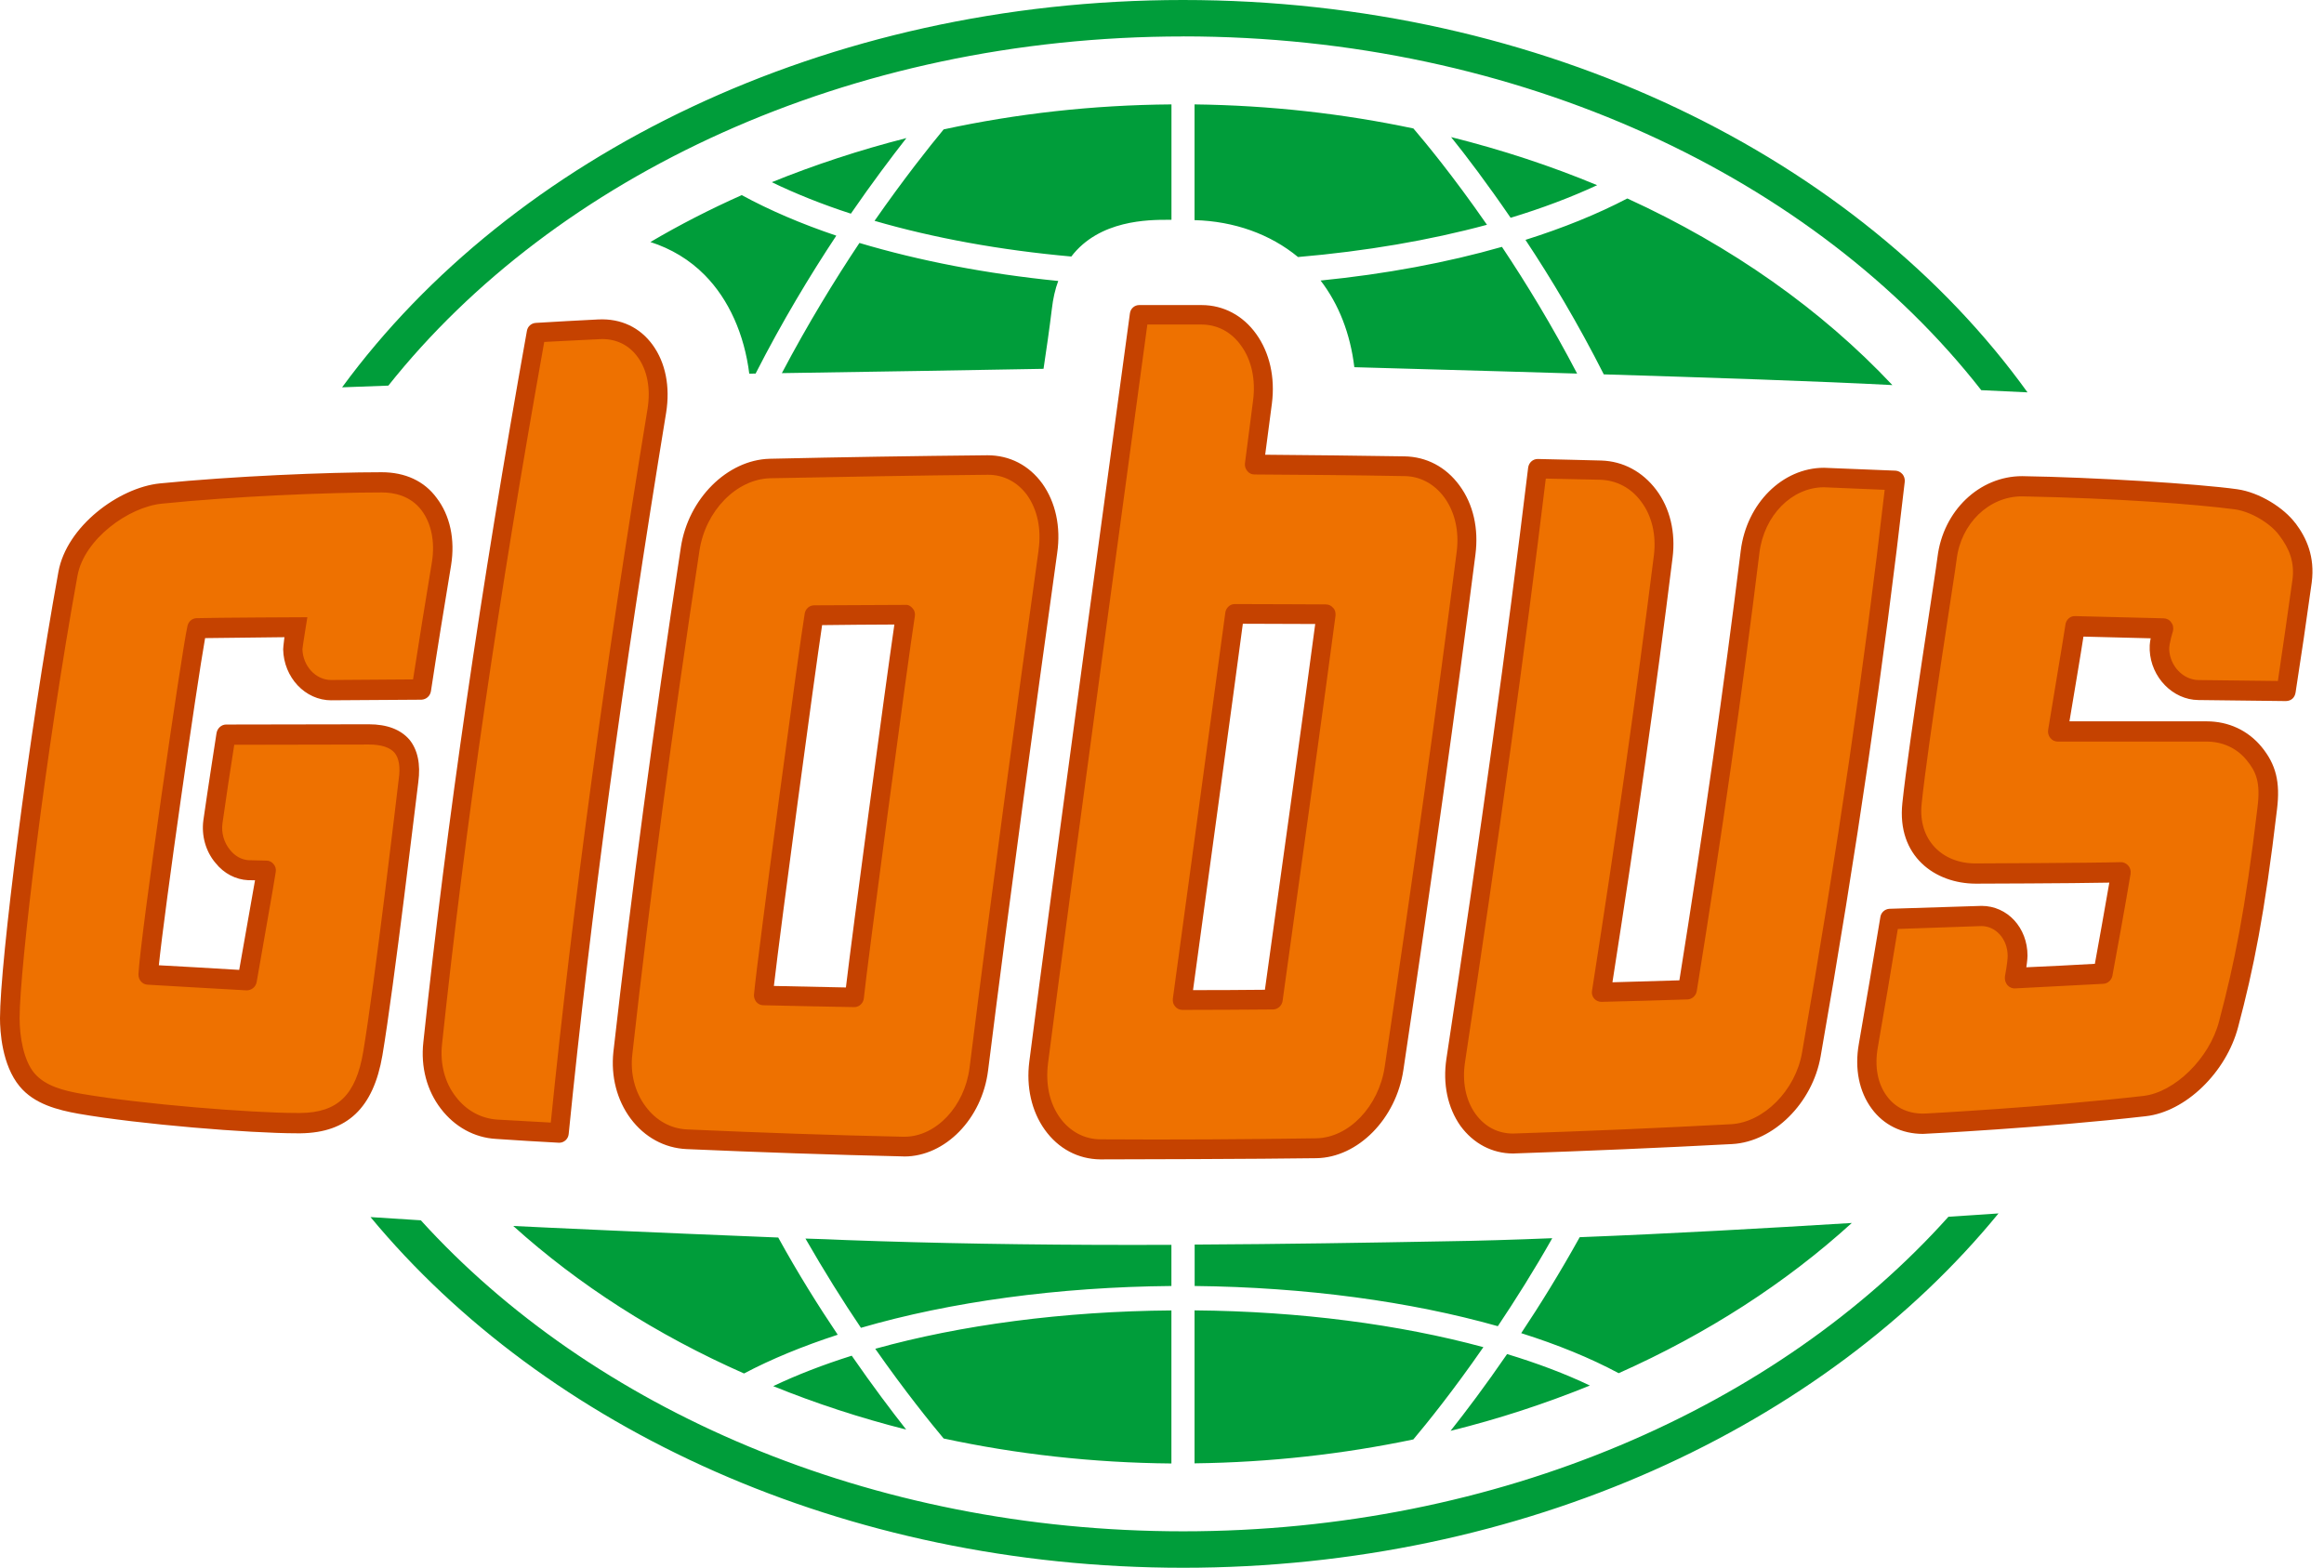 <svg width="83" height="56" viewBox="0 0 83 56" fill="none" xmlns="http://www.w3.org/2000/svg">
<path d="M32.371 4.932C30.703 5.357 29.091 5.889 27.564 6.508C28.419 6.921 29.368 7.301 30.388 7.632C31.144 6.533 31.833 5.621 32.371 4.932ZM57.041 6.615C55.389 5.926 53.643 5.352 51.825 4.897C52.374 5.577 53.118 6.564 53.951 7.779C55.074 7.439 56.11 7.047 57.04 6.615H57.041ZM53.106 8.029C51.888 6.27 50.889 5.068 50.479 4.589C47.98 4.06 45.362 3.763 42.662 3.729V7.863C44.078 7.9 45.367 8.363 46.358 9.181C48.775 8.974 51.062 8.582 53.106 8.029ZM31.231 7.887C33.333 8.498 35.72 8.936 38.261 9.163C39.264 7.851 41.024 7.851 41.722 7.851H41.838V3.729C39.022 3.75 36.299 4.06 33.702 4.622C33.186 5.245 32.287 6.377 31.233 7.889L31.231 7.887ZM37.269 13.174C37.363 12.558 37.484 11.713 37.566 11.036C37.608 10.665 37.685 10.329 37.794 10.036C35.233 9.781 32.826 9.314 30.694 8.678C29.807 10.008 28.845 11.582 27.924 13.328C30.682 13.291 35.352 13.207 37.269 13.174ZM55.438 44.228C54.087 44.283 52.779 44.323 51.552 44.34C48.888 44.389 45.833 44.44 42.666 44.456V45.935C46.617 45.977 50.372 46.488 53.494 47.371C54.117 46.439 54.782 45.389 55.438 44.228ZM47.163 10.019C47.816 10.869 48.225 11.919 48.369 13.116C49.07 13.137 50.12 13.165 51.263 13.198C52.724 13.24 54.479 13.286 56.326 13.344C55.433 11.634 54.504 10.11 53.641 8.818C51.676 9.38 49.483 9.79 47.161 10.021L47.163 10.019ZM57.278 13.372C61.04 13.487 65.033 13.62 67.585 13.755C65.058 11.067 61.84 8.79 58.119 7.089C57.045 7.651 55.827 8.143 54.481 8.568C55.389 9.935 56.361 11.559 57.278 13.372ZM51.806 51.109C53.536 50.681 55.195 50.135 56.782 49.491C55.899 49.069 54.903 48.694 53.825 48.367C53.048 49.499 52.346 50.428 51.806 51.109ZM26.759 13.347C26.832 13.347 26.911 13.344 26.986 13.344C27.931 11.489 28.936 9.825 29.868 8.418C28.617 7.996 27.481 7.509 26.491 6.969C25.355 7.476 24.265 8.034 23.229 8.645C23.967 8.881 24.629 9.277 25.17 9.826C26.032 10.698 26.585 11.949 26.76 13.349L26.759 13.347ZM54.329 47.62C55.626 48.029 56.798 48.507 57.81 49.05C60.974 47.641 63.789 45.821 66.136 43.684C63.017 43.875 59.623 44.068 56.418 44.192C55.717 45.455 55.006 46.603 54.329 47.62ZM30.223 44.295C29.728 44.274 29.245 44.253 28.766 44.241C29.439 45.413 30.111 46.488 30.748 47.429C33.937 46.5 37.794 45.971 41.836 45.935V44.465C41.381 44.468 40.923 44.468 40.469 44.468C36.711 44.468 33.363 44.41 30.223 44.295ZM42.662 46.806V52.27C45.362 52.236 47.977 51.939 50.476 51.416C50.959 50.842 51.879 49.706 52.978 48.12C49.987 47.31 46.424 46.838 42.662 46.806ZM27.791 44.204C23.245 44.022 19.668 43.858 18.331 43.791C20.66 45.893 23.448 47.681 26.573 49.06C27.548 48.544 28.675 48.082 29.919 47.676C29.233 46.656 28.503 45.492 27.793 44.202L27.791 44.204ZM27.614 49.512C29.13 50.127 30.715 50.647 32.364 51.064C31.844 50.402 31.17 49.512 30.419 48.425C29.399 48.747 28.458 49.111 27.616 49.512H27.614ZM33.701 51.382C36.297 51.941 39.02 52.25 41.836 52.275V46.808C37.979 46.838 34.311 47.328 31.259 48.178C32.337 49.718 33.237 50.826 33.701 51.382Z" fill="#009D3A"/>
<path d="M42.253 1.3C54.275 1.3 64.829 6.354 70.759 13.937C71.33 13.966 71.883 13.991 72.411 14.015C66.383 5.64 55.125 0 42.253 0C29.471 0 18.277 5.567 12.218 13.835C12.813 13.811 13.37 13.793 13.87 13.774C19.822 6.288 30.314 1.302 42.253 1.302V1.3ZM42.253 54.698C31.056 54.698 21.134 50.313 15.03 43.589C14.414 43.547 13.816 43.511 13.233 43.474C19.482 51.018 30.152 56 42.253 56C54.418 56 65.144 50.958 71.375 43.343C70.805 43.379 70.206 43.425 69.587 43.462C63.5 50.255 53.519 54.698 42.253 54.698Z" fill="#009D3A"/>
<path d="M23.311 12.323C22.856 11.695 22.179 11.373 21.374 11.41C20.627 11.447 19.879 11.489 19.132 11.534C18.975 11.546 18.847 11.658 18.819 11.814C17.167 21.036 15.958 29.352 15.12 37.223C15.02 38.116 15.247 38.957 15.748 39.607C16.243 40.251 16.941 40.636 17.709 40.681C18.462 40.735 19.209 40.776 19.96 40.818H19.976C20.145 40.818 20.294 40.684 20.31 40.508C21.099 32.628 22.242 24.195 23.791 14.738C23.939 13.809 23.77 12.957 23.311 12.323ZM81.985 18.698C81.572 18.14 80.697 17.587 79.899 17.475C78.529 17.281 74.754 17.046 72.219 17.008C70.694 17.008 69.398 18.243 69.196 19.899C69.151 20.324 68.173 26.494 67.942 28.682C67.739 30.589 69.111 31.56 70.559 31.564C70.559 31.564 73.995 31.555 75.333 31.527C75.176 32.423 74.945 33.737 74.817 34.427C74 34.476 73.183 34.514 72.369 34.551C72.369 34.551 72.411 34.278 72.411 34.135C72.411 33.135 71.692 32.358 70.771 32.358L67.48 32.462C67.315 32.47 67.173 32.598 67.154 32.768C66.906 34.267 66.654 35.765 66.389 37.277C66.228 38.173 66.398 38.999 66.851 39.607C67.277 40.184 67.926 40.502 68.677 40.502C68.726 40.502 73.016 40.284 76.634 39.871C78.055 39.713 79.507 38.31 79.934 36.682C80.484 34.605 80.879 32.668 81.322 28.906C81.441 27.934 81.285 27.308 80.772 26.68C80.286 26.09 79.591 25.766 78.811 25.766H73.909C73.97 25.395 74.346 23.173 74.409 22.739C75.045 22.755 76.812 22.8 76.812 22.8C76.812 22.8 76.763 22.97 76.775 23.225C76.821 24.197 77.601 24.996 78.513 25.005C79.549 25.014 80.587 25.029 81.638 25.042C81.836 25.038 81.957 24.914 81.985 24.735C82.183 23.463 82.377 22.142 82.562 20.803C82.681 19.878 82.372 19.209 81.985 18.693V18.698ZM67.943 16.936C67.886 16.866 67.791 16.817 67.7 16.812L65.144 16.709C63.661 16.709 62.38 17.981 62.17 19.666C61.567 24.543 60.849 29.569 59.978 35.017L57.587 35.087C58.429 29.705 59.136 24.741 59.734 19.927C59.85 19.013 59.643 18.151 59.152 17.498C58.66 16.845 57.967 16.474 57.187 16.45C56.431 16.434 55.671 16.408 54.924 16.395C54.742 16.392 54.602 16.528 54.577 16.701C53.818 22.979 52.892 29.684 51.658 37.816C51.522 38.716 51.7 39.563 52.159 40.216C52.621 40.847 53.291 41.203 54.045 41.203L54.133 41.199C56.711 41.111 59.307 41.001 61.868 40.865C63.341 40.782 64.734 39.398 65.023 37.731C66.307 30.409 67.285 23.701 68.026 17.214C68.038 17.108 68.005 17.011 67.947 16.938L67.943 16.936ZM11.83 25.014L15.051 24.993C15.225 24.984 15.364 24.86 15.391 24.686C15.618 23.192 15.861 21.692 16.11 20.193C16.259 19.267 16.073 18.41 15.594 17.785C15.153 17.181 14.467 16.868 13.632 16.868C11.667 16.868 8.317 17.008 5.703 17.268C4.237 17.421 2.378 18.805 2.086 20.427C1.017 26.312 0 34.397 0 36.371C0 36.845 0.07 38.039 0.698 38.8C1.218 39.435 2.061 39.65 2.809 39.783C4.993 40.163 8.925 40.481 10.61 40.481H10.743C12.407 40.457 13.336 39.577 13.658 37.694C14.075 35.216 14.867 28.477 14.939 27.94C15.027 27.292 14.915 26.783 14.626 26.424C14.313 26.06 13.83 25.871 13.168 25.871L8.076 25.88C7.912 25.88 7.763 26.008 7.733 26.186C7.733 26.186 7.402 28.312 7.262 29.308C7.192 29.849 7.345 30.411 7.696 30.824C7.997 31.203 8.422 31.419 8.86 31.44L9.108 31.443C9.051 31.79 8.683 33.827 8.543 34.644C7.969 34.611 6.016 34.492 5.673 34.479C5.88 32.46 7.024 24.477 7.325 22.793C7.85 22.784 9.773 22.763 10.158 22.76C10.125 22.991 10.113 23.194 10.113 23.194C10.134 24.197 10.897 25.015 11.835 25.015L11.83 25.014ZM30.211 35.272C29.352 35.251 28.493 35.235 27.639 35.218C27.891 33.025 29.084 24.167 29.361 22.329C30.22 22.321 31.082 22.308 31.942 22.308C31.608 24.592 30.439 33.335 30.211 35.272ZM37.223 17.27C36.752 16.623 36.066 16.262 35.265 16.262C32.684 16.287 30.062 16.329 27.485 16.387C25.973 16.429 24.581 17.816 24.317 19.545C23.327 26.038 22.546 31.935 21.906 37.58C21.815 38.448 22.03 39.293 22.522 39.955C23.022 40.623 23.731 41.008 24.517 41.045C27.131 41.16 29.728 41.248 32.243 41.306L32.297 41.309C33.755 41.309 35.072 39.964 35.288 38.242C36.08 31.919 36.943 25.612 37.757 19.753C37.893 18.816 37.699 17.937 37.225 17.272L37.223 17.27ZM52.122 17.337C51.636 16.675 50.941 16.313 50.157 16.301C48.496 16.276 46.844 16.255 45.185 16.243C45.252 15.757 45.425 14.414 45.425 14.414C45.544 13.485 45.346 12.601 44.867 11.933C44.396 11.271 43.698 10.9 42.923 10.897H40.684C40.52 10.897 40.375 11.021 40.354 11.194C39.962 14.106 37.529 31.9 36.761 37.921C36.646 38.821 36.84 39.689 37.311 40.35C37.797 41.031 38.504 41.404 39.297 41.413C39.928 41.413 45.107 41.4 47.016 41.37C48.498 41.346 49.865 39.962 50.122 38.212C51.179 31.112 51.996 25.269 52.694 19.809C52.813 18.889 52.621 18.012 52.124 17.34L52.122 17.337ZM45.177 35.354C44.323 35.363 43.467 35.367 42.608 35.367C42.608 35.367 44.214 23.617 44.387 22.28C45.226 22.284 46.972 22.289 46.972 22.289C46.678 24.557 45.436 33.498 45.175 35.356L45.177 35.354Z" fill="#C54200"/>
<path d="M23.124 14.619C21.591 23.969 20.46 32.302 19.671 40.098C19.027 40.061 18.387 40.028 17.751 39.991C17.174 39.949 16.652 39.666 16.278 39.174C15.886 38.67 15.713 38.009 15.786 37.307C16.612 29.527 17.809 21.312 19.437 12.214C20.089 12.178 21.502 12.111 21.502 12.111C22.026 12.111 22.468 12.33 22.774 12.752C23.12 13.223 23.244 13.884 23.125 14.619H23.124ZM81.873 20.714C81.703 21.937 81.526 23.15 81.353 24.324C80.403 24.312 79.462 24.3 78.516 24.291C77.967 24.282 77.5 23.79 77.472 23.201C77.463 22.991 77.605 22.548 77.605 22.548C77.629 22.445 77.617 22.326 77.547 22.238C77.486 22.139 77.383 22.09 77.274 22.086C77.274 22.086 74.85 22.025 74.115 22.007C73.93 21.998 73.785 22.14 73.764 22.32C73.715 22.676 73.211 25.658 73.148 26.071C73.132 26.174 73.16 26.286 73.23 26.365C73.296 26.447 73.391 26.489 73.491 26.489H78.805C79.379 26.489 79.887 26.723 80.235 27.15C80.575 27.56 80.736 27.947 80.627 28.818C80.189 32.535 79.792 34.442 79.251 36.486C78.909 37.804 77.666 39.018 76.551 39.146C72.95 39.556 68.783 39.774 68.783 39.774C68.201 39.804 67.714 39.592 67.396 39.164C67.061 38.721 66.941 38.098 67.065 37.412C67.313 35.991 67.548 34.591 67.779 33.182C68.762 33.149 69.749 33.116 70.761 33.079C71.289 33.079 71.699 33.55 71.702 34.141C71.702 34.372 71.603 34.889 71.603 34.889C71.594 34.995 71.624 35.107 71.694 35.19C71.76 35.263 71.867 35.314 71.97 35.305C73.018 35.251 74.063 35.198 75.122 35.141C75.279 35.132 75.416 35.008 75.444 34.847C75.563 34.211 75.935 32.174 76.091 31.217C76.107 31.105 76.079 30.995 76.009 30.92C75.939 30.837 75.839 30.792 75.732 30.796C74.8 30.825 70.549 30.841 70.549 30.841C69.359 30.841 68.502 29.994 68.629 28.727C68.848 26.571 69.832 20.422 69.88 19.981C70.033 18.7 71.032 17.73 72.21 17.73C75.641 17.797 78.404 18.01 79.805 18.192C80.375 18.266 81.085 18.688 81.402 19.122C81.77 19.605 81.955 20.087 81.873 20.716V20.714ZM64.359 37.596C64.129 38.947 62.989 40.089 61.827 40.156C59.276 40.292 56.682 40.404 54.108 40.487L54.042 40.49C53.489 40.49 53.025 40.242 52.696 39.788C52.344 39.297 52.213 38.632 52.325 37.921C53.534 29.922 54.456 23.286 55.207 17.095C55.86 17.107 56.508 17.125 57.165 17.137C57.739 17.158 58.259 17.431 58.614 17.918C58.994 18.422 59.155 19.099 59.069 19.825C58.45 24.756 57.727 29.843 56.859 35.382C56.838 35.485 56.868 35.592 56.933 35.667C56.999 35.746 57.097 35.786 57.193 35.786C58.226 35.762 59.255 35.732 60.273 35.699C60.434 35.69 60.571 35.566 60.599 35.401C61.495 29.838 62.226 24.718 62.837 19.746C63.002 18.408 63.997 17.405 65.142 17.405L67.31 17.496C66.578 23.852 65.614 30.43 64.359 37.596ZM7.022 22.081C6.865 22.084 6.734 22.196 6.697 22.354C6.499 23.18 5.003 33.529 4.945 34.796C4.937 34.994 5.082 35.167 5.271 35.172C5.712 35.197 8.153 35.342 8.802 35.375C8.979 35.379 9.133 35.256 9.166 35.081C9.336 34.078 9.777 31.632 9.847 31.149C9.868 31.046 9.838 30.946 9.773 30.869C9.712 30.79 9.621 30.741 9.521 30.741L8.874 30.726C8.638 30.71 8.394 30.585 8.218 30.361C7.999 30.101 7.899 29.745 7.945 29.411C8.081 28.44 8.218 27.556 8.366 26.603L13.174 26.594C13.616 26.594 13.93 26.697 14.094 26.891C14.252 27.089 14.304 27.404 14.239 27.841C14.173 28.395 13.384 35.114 12.972 37.571C12.712 39.108 12.064 39.743 10.731 39.755H10.612C8.956 39.755 5.078 39.442 2.931 39.074C2.266 38.959 1.61 38.789 1.225 38.331C0.836 37.864 0.7 37.013 0.7 36.369C0.7 34.61 1.629 26.834 2.768 20.56C3.008 19.26 4.581 18.115 5.775 17.991C8.359 17.727 11.684 17.59 13.634 17.59C14.059 17.59 14.654 17.697 15.058 18.231C15.405 18.698 15.541 19.351 15.426 20.077C15.195 21.477 14.967 22.877 14.752 24.268L11.824 24.289C11.275 24.289 10.816 23.789 10.801 23.183C10.809 23.083 10.977 22.047 10.977 22.047C10.977 22.047 7.628 22.06 7.026 22.081H7.022ZM32.334 21.607C31.244 21.615 30.153 21.619 29.067 21.622C28.906 21.626 28.769 21.75 28.741 21.907C28.577 22.828 27.052 34.155 26.928 35.527C26.919 35.618 26.953 35.713 27.01 35.788C27.072 35.861 27.163 35.907 27.254 35.907C28.335 35.931 29.418 35.956 30.509 35.974H30.512C30.685 35.974 30.834 35.834 30.852 35.655C30.934 34.75 32.449 23.402 32.673 22.011C32.689 21.907 32.664 21.804 32.594 21.731C32.528 21.648 32.434 21.594 32.334 21.607ZM37.092 19.654C36.278 25.518 35.419 31.816 34.626 38.147C34.449 39.522 33.429 40.604 32.3 40.604H32.255C29.753 40.55 27.156 40.459 24.545 40.343C23.962 40.319 23.433 40.03 23.057 39.521C22.674 39.008 22.504 38.348 22.583 37.662C23.211 32.02 23.999 26.141 24.982 19.66C25.201 18.24 26.303 17.121 27.497 17.083C30.078 17.034 32.696 16.983 35.289 16.959C35.848 16.959 36.343 17.219 36.686 17.69C37.05 18.206 37.199 18.899 37.09 19.652L37.092 19.654ZM52.024 19.715C51.326 25.166 50.509 31.009 49.455 38.1C49.245 39.521 48.171 40.644 47.002 40.66C44.491 40.697 41.876 40.714 39.304 40.697C38.726 40.693 38.214 40.42 37.855 39.925C37.484 39.409 37.335 38.728 37.43 37.975C38.198 31.992 40.6 14.395 40.977 11.592H42.917C43.479 11.595 43.98 11.859 44.326 12.348C44.702 12.864 44.851 13.566 44.751 14.318C44.751 14.318 44.545 15.912 44.463 16.547C44.45 16.642 44.478 16.742 44.545 16.824C44.606 16.903 44.697 16.948 44.797 16.948C46.58 16.957 48.365 16.973 50.148 17.006C50.719 17.009 51.223 17.282 51.581 17.765C51.961 18.285 52.119 18.975 52.024 19.715ZM47.362 21.589C47.362 21.589 45.033 21.577 44.095 21.577C43.931 21.577 43.785 21.71 43.761 21.883C43.682 22.506 41.887 35.676 41.887 35.676C41.878 35.776 41.902 35.879 41.969 35.949C42.03 36.028 42.126 36.073 42.224 36.073C43.302 36.073 44.389 36.065 45.471 36.057C45.635 36.054 45.777 35.925 45.805 35.764C45.924 34.95 47.527 23.346 47.697 21.991C47.705 21.888 47.684 21.782 47.614 21.715C47.544 21.633 47.457 21.591 47.362 21.591V21.589Z" fill="#EE7100"/>
</svg>
